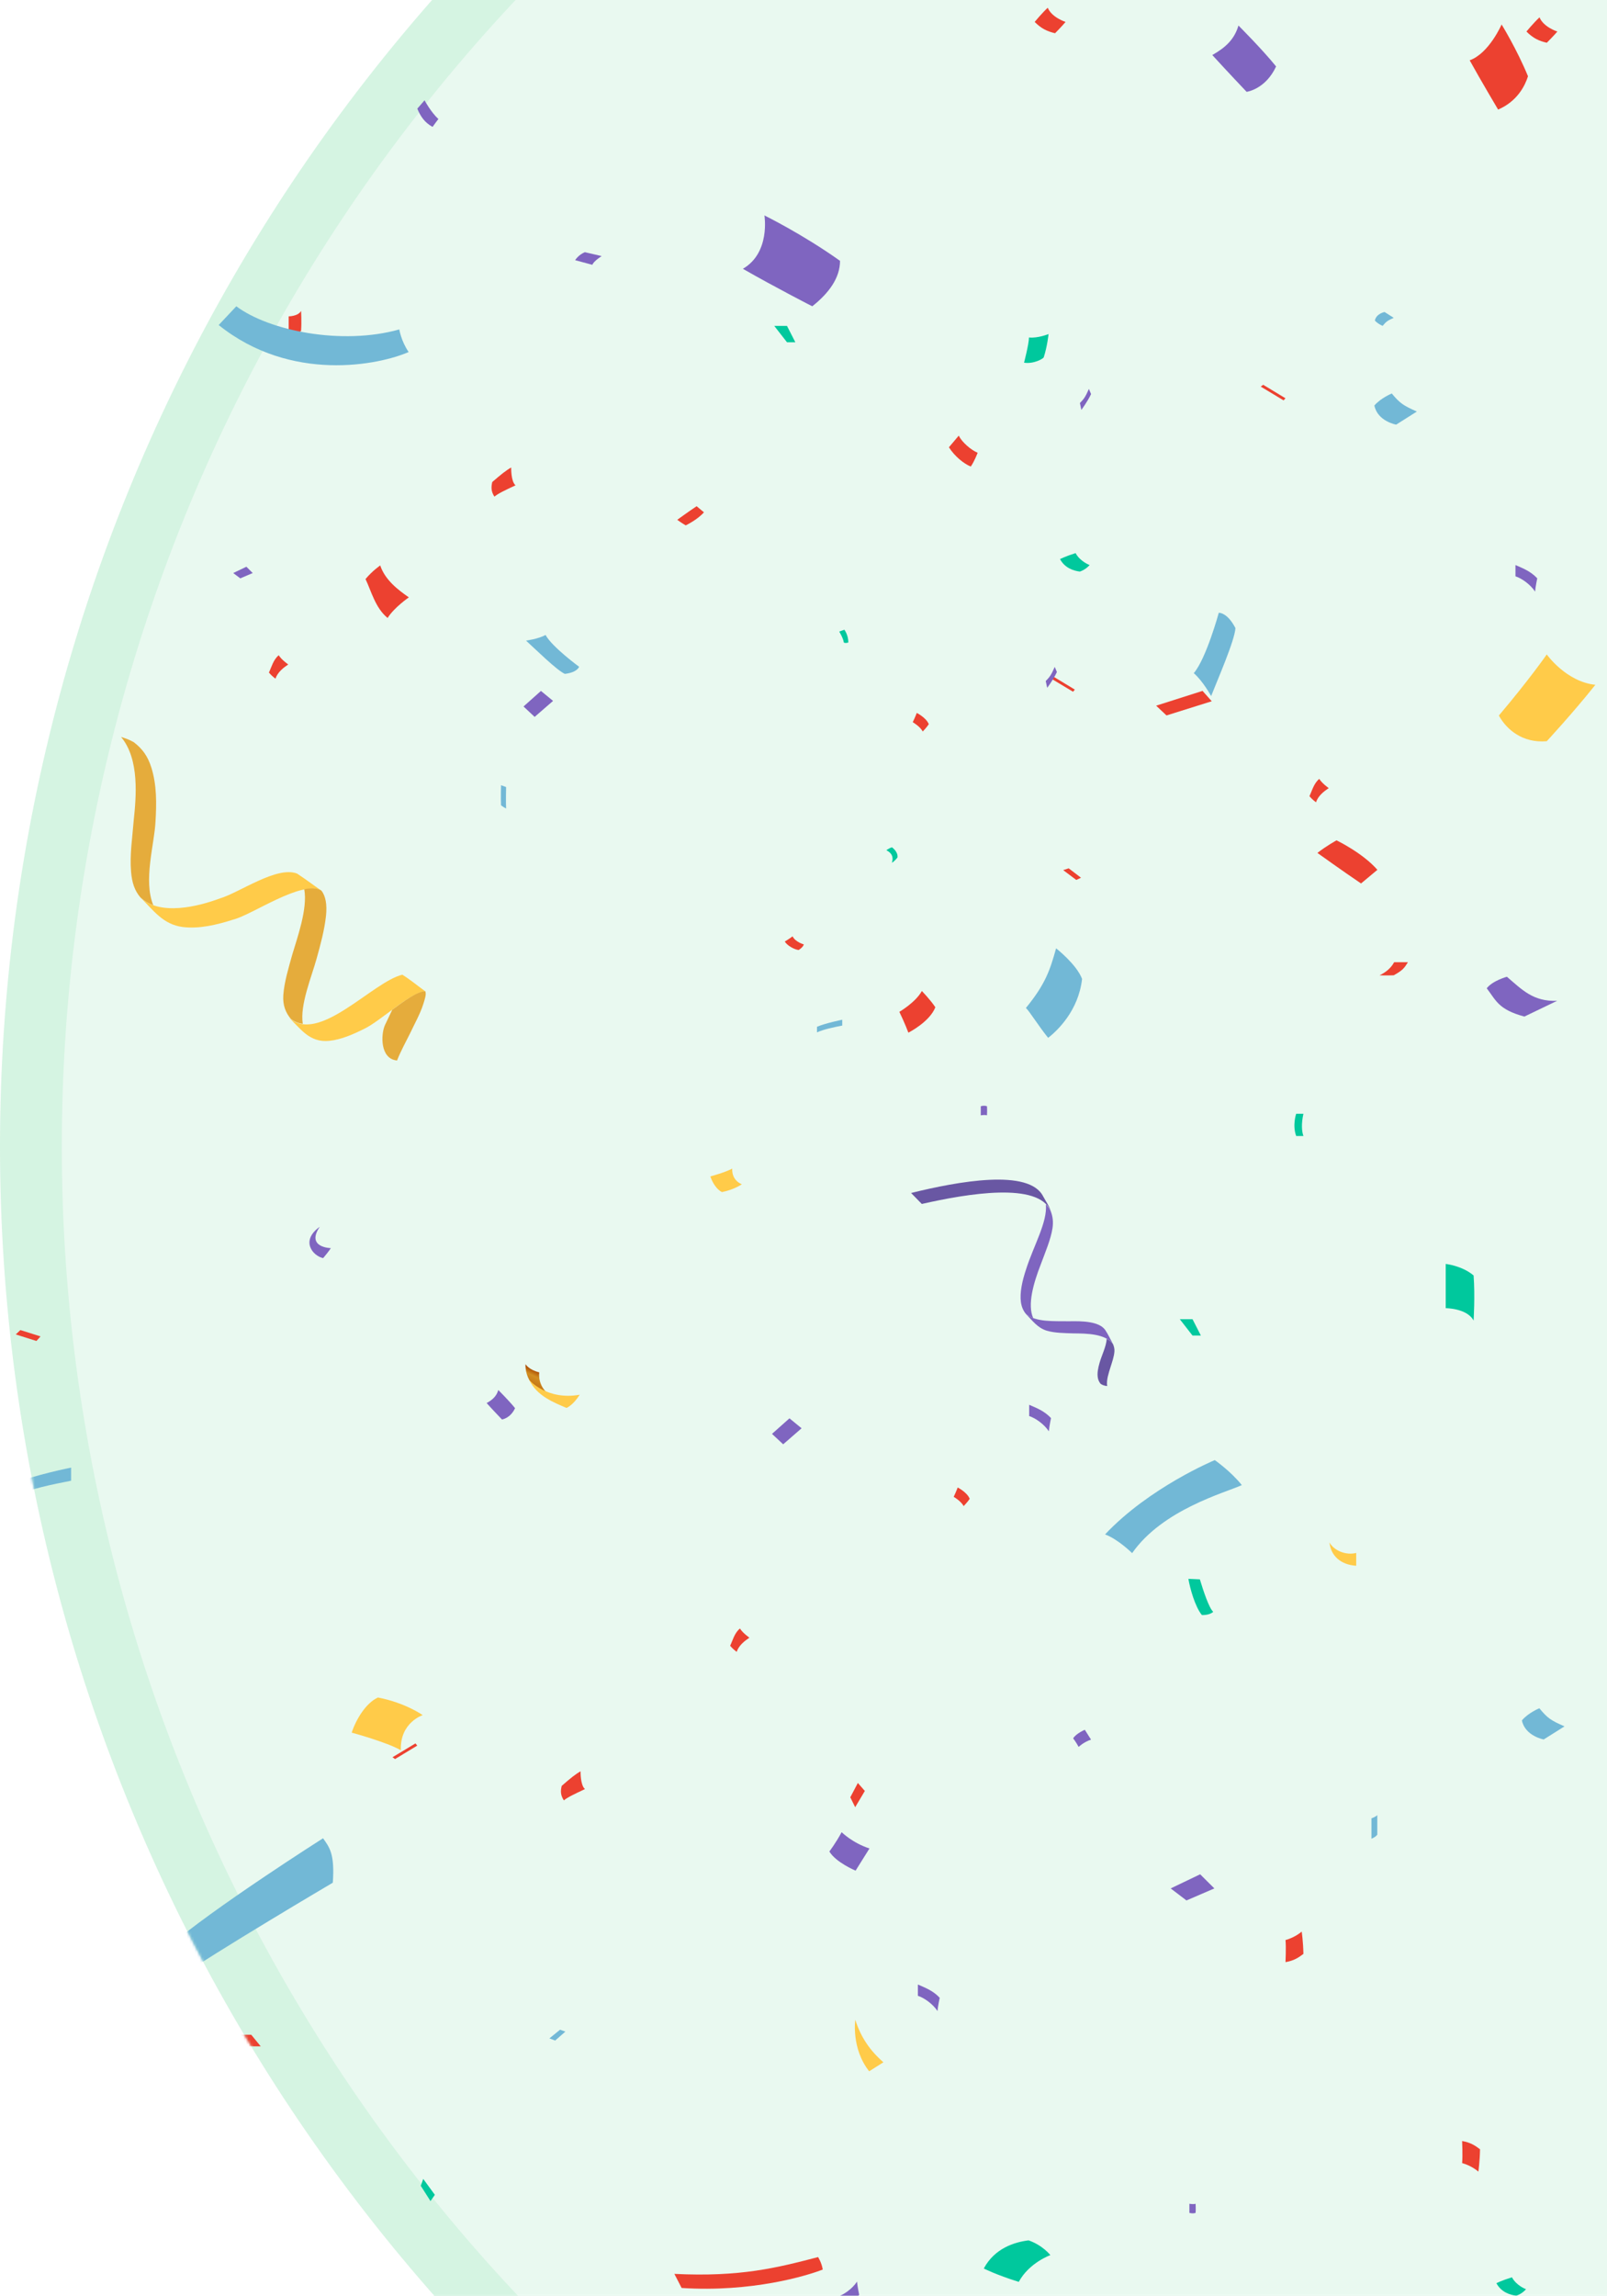 <svg width="624" height="891" viewBox="0 0 624 891" fill="none" xmlns="http://www.w3.org/2000/svg">
<circle cx="674" cy="445" r="674" fill="#1FC16B" fill-opacity="0.1"/>
<circle cx="674" cy="445" r="662" stroke="#1FC16B" stroke-opacity="0.1" stroke-width="24"/>
<mask id="mask0_55_7779" style="mask-type:alpha" maskUnits="userSpaceOnUse" x="0" y="-229" width="1348" height="1348">
<circle cx="674" cy="445" r="674" fill="white"/>
</mask>
<g mask="url(#mask0_55_7779)">
<path d="M526.615 602.691V607.671C520.402 607.28 516.728 603.609 516.24 598.629C517.94 601.734 522.551 603.726 526.615 602.691Z" fill="#FFCB49"/>
<path d="M164.149 665.634C164.149 665.634 155.239 668.485 155.649 679.266C150.139 676.102 136.56 672.43 136.56 672.43C138.279 667.235 142.089 660.927 146.759 658.799C157.369 660.83 164.149 665.634 164.149 665.634Z" fill="#FFCB49"/>
<path d="M77.279 100.081C77.279 100.081 67.47 99.886 72.941 91.781C65.223 97.347 70.44 103.186 74.289 103.928C76.439 101.389 77.279 100.081 77.279 100.081Z" fill="#7F65C0"/>
<path d="M332.222 726L337.615 717.387C330.933 715.2 326.81 711.06 326.81 711.06C324.583 715.219 322.043 718.559 322.043 718.559C324.602 722.836 332.242 726 332.242 726H332.222Z" fill="#7F65C0"/>
<path d="M484.079 35.634C484.079 35.634 491.387 34.696 495.51 25.791C490.117 19.112 480.895 9.913 480.895 9.913C479.312 15.304 475.834 18.487 470.734 21.358C476.791 27.998 484.079 35.653 484.079 35.653V35.634Z" fill="#7F65C0"/>
<path d="M311.257 554.316L306.549 550.449L299.769 556.484L304.106 560.527L311.257 554.316Z" fill="#7F65C0"/>
<path d="M23.273 153.025C23.273 153.025 22.941 140.956 27.063 137.441C17.528 132.988 11.491 130.117 8.638 127.598C5.453 132.343 5.785 136.152 6.723 140.292C14.363 146.971 19.111 150.799 23.273 153.006V153.025Z" fill="#EC4130"/>
<path d="M372.277 169.078L368.467 173.59C370.714 177.125 374.251 179.956 376.947 181.069C378.354 179.097 379.624 175.718 379.624 175.718C376.947 174.586 373.547 171.617 372.277 169.078Z" fill="#EC4130"/>
<path d="M15.731 518.655L14.148 520.433L6.118 517.894L7.916 516.195L15.731 518.655Z" fill="#EC4130"/>
<path d="M333.102 691.96L335.818 695.065L332.066 701.373L330.171 697.526L333.102 691.96Z" fill="#EC4130"/>
<path d="M158.775 231.826C158.775 231.826 153.031 235.771 150.51 239.834C145.743 235.967 144.16 229.385 141.933 224.737C144.473 221.632 147.638 219.445 147.638 219.445C149.553 225.167 154.633 228.975 158.775 231.846V231.826Z" fill="#EC4130"/>
<path d="M352.719 400.776C352.719 400.776 360.984 396.635 363.192 390.913C361.316 388.062 357.955 384.605 357.955 384.605C355.571 388.999 349.221 392.691 349.221 392.691C351.449 397.299 352.719 400.776 352.719 400.776Z" fill="#EC4130"/>
<path d="M288.065 459.598C288.065 459.598 284.118 458.349 284.313 453.525C281.871 454.931 275.833 456.571 275.833 456.571C276.595 458.895 278.276 461.669 280.347 462.645C285.056 461.727 288.065 459.598 288.065 459.598Z" fill="#FFCB49"/>
<path d="M225.442 687.429C225.442 687.429 225.305 692.8 227.142 694.342C222.902 696.334 220.225 697.604 218.955 698.736C217.548 696.608 217.666 694.928 218.115 693.092C221.495 690.124 223.625 688.425 225.442 687.448V687.429Z" fill="#EC4130"/>
<path d="M290.995 635.578C290.995 635.578 288.455 633.821 287.322 632.024C285.192 633.742 284.508 636.652 283.512 638.722C284.645 640.09 286.052 641.086 286.052 641.086C286.892 638.547 289.139 636.848 290.995 635.578Z" fill="#EC4130"/>
<path d="M371.886 577.302C371.886 577.302 375.56 579.158 376.537 581.697C375.696 582.966 374.192 584.509 374.192 584.509C373.137 582.536 370.323 580.915 370.323 580.915C371.3 578.865 371.867 577.302 371.867 577.302H371.886Z" fill="#EC4130"/>
<path d="M312.097 366.502C312.097 366.502 308.893 365.662 307.76 363.396C306.529 364.353 304.75 365.388 304.75 365.388C305.513 366.892 308.522 368.591 310.143 368.689C311.999 367.478 312.117 366.521 312.117 366.521L312.097 366.502Z" fill="#EC4130"/>
<path d="M214.754 272.018L210.046 268.151L203.285 274.186L207.603 278.228L214.754 272.018Z" fill="#7F65C0"/>
<path d="M273.332 198.822L270.499 196.459C267.392 198.529 262.977 201.732 262.977 201.732C264.579 202.942 266.279 203.899 266.279 203.899C266.279 203.899 270.792 201.732 273.352 198.822H273.332Z" fill="#EC4130"/>
<path d="M327.045 398.022V395.757C327.045 395.757 320.538 397.065 317.236 398.491V400.659C319.972 399.428 323.723 398.686 327.045 398.022Z" fill="#72B8D6"/>
<path d="M574.055 842.805C574.055 842.805 571.515 840.52 567.744 839.485C568.018 836.751 567.744 830.931 567.744 830.931C571.046 831.498 572.844 832.709 574.7 834.134C574.602 839.017 574.055 842.805 574.055 842.805Z" fill="#EC4130"/>
<path d="M98.126 222.394L93.3 224.464L90.565 222.394L95.665 219.953L98.126 222.394Z" fill="#7F65C0"/>
<path d="M356.411 770.175V774.569C358.795 775.331 362.195 777.674 364.031 780.487C364.168 778.67 364.891 775.331 364.891 775.331C362.195 772.441 358.951 771.327 356.392 770.175H356.411Z" fill="#7F65C0"/>
<path d="M112.097 130.41C112.097 130.41 114.93 130.137 116.903 128.438C117.177 124.903 116.903 120.665 116.903 120.665C115.77 122.774 112.097 122.774 112.097 122.774V130.41Z" fill="#EC4130"/>
<path d="M10.534 171.285C10.534 171.285 12.664 170.582 14.207 169.176C10.964 167.77 7.564 163.532 7.017 161.677C5.727 162.243 3.461 163.805 3.461 163.805C5.024 167.047 7.994 169.606 10.514 171.285H10.534Z" fill="#72B8D6"/>
<path d="M505.455 749.65C505.455 749.65 502.915 751.915 499.163 752.931C499.437 755.665 499.163 761.504 499.163 761.504C502.446 760.938 504.243 759.727 506.119 758.301C506.021 753.419 505.455 749.65 505.455 749.65Z" fill="#EC4130"/>
<path d="M63.641 8.585L62.586 7.941C62.586 7.941 60.085 9.952 59.616 15.128C60.182 15.225 61.023 15.401 61.023 15.401C61.218 13.038 62.234 9.601 63.641 8.566V8.585Z" fill="#00C89D"/>
<path d="M128.471 484.401C128.471 484.401 118.682 484.206 124.153 476.12C116.415 481.667 121.652 487.506 125.481 488.268C127.631 485.729 128.471 484.401 128.471 484.401Z" fill="#7F65C0"/>
<path d="M592.54 888.426C592.54 888.426 588.866 887.117 587.088 883.817C583.141 885.028 581.051 886.102 581.051 886.102C582.946 889.637 586.424 890.672 588.788 890.965C591.23 890.125 592.559 888.426 592.559 888.426H592.54Z" fill="#00C89D"/>
<path d="M168.858 851.808L167.158 854.23L163.387 848.312L164.344 845.637L168.858 851.808Z" fill="#00C89D"/>
<path d="M422.825 150.955L423.665 152.947C422.238 155.955 419.894 159.079 419.894 159.079C419.62 157.868 419.327 156.423 419.327 156.423C420.91 154.822 421.496 153.982 422.805 150.955H422.825Z" fill="#7F65C0"/>
<path d="M588.456 219.308V223.663C590.859 224.444 594.24 226.788 596.076 229.6C596.213 227.745 596.916 224.444 596.916 224.444C594.22 221.554 590.977 220.421 588.437 219.289L588.456 219.308Z" fill="#7F65C0"/>
<path d="M412.84 337.696L414.97 336.993L419.757 340.645L417.92 341.504L412.84 337.696Z" fill="#EC4130"/>
<path d="M546.701 373.435H541.347C540.077 375.837 537.811 377.536 535.681 378.512C537.655 378.649 541.191 378.512 541.191 378.512C544.728 376.54 545.294 375.7 546.701 373.435Z" fill="#EC4130"/>
<path d="M413.759 8.507C413.759 8.507 408.385 6.808 406.842 3C404.575 5.109 401.762 8.507 401.762 8.507C404.439 11.202 406.705 12.179 409.675 12.901C412.215 10.363 413.759 8.507 413.759 8.507Z" fill="#EC4130"/>
<path d="M515.947 305.863C515.947 305.863 513.388 304.085 512.274 302.289C510.164 304.007 509.441 306.937 508.464 309.007C509.597 310.374 511.004 311.37 511.004 311.37C511.844 308.812 514.091 307.132 515.947 305.863Z" fill="#EC4130"/>
<path d="M407.741 263.113L408.737 262.41L417.354 267.624L416.67 268.464L407.741 263.113Z" fill="#EC4130"/>
<path d="M407.858 875.205C407.858 875.205 399.593 878.153 395.587 885.594C386.678 882.802 382.008 880.399 382.008 880.399C386.267 872.431 394.122 870.127 399.397 869.482C404.907 871.396 407.858 875.205 407.858 875.205Z" fill="#00C89D"/>
<path d="M461.473 612.748L465.908 612.944C467.256 617.416 469.523 624.232 471.105 625.54C469.562 626.985 466.69 626.79 466.69 626.79C464.032 623.548 462.059 616.381 461.453 612.748H461.473Z" fill="#00C89D"/>
<path d="M233.59 99.378L227.103 97.874C224.563 98.909 223.332 100.979 223.332 100.979C225.384 101.546 230.014 102.776 230.014 102.776C230.483 101.37 233.61 99.397 233.61 99.397L233.59 99.378Z" fill="#7F65C0"/>
<path d="M409.557 258.836L410.398 260.808C408.991 263.835 406.627 266.94 406.627 266.94C406.353 265.71 406.06 264.304 406.06 264.304C407.662 262.703 408.229 261.863 409.538 258.855L409.557 258.836Z" fill="#7F65C0"/>
<path d="M164.852 38.934L162.038 42.176C163.289 45.145 164.852 47.547 167.959 49.246C168.955 47.84 170.225 46.199 170.225 46.199C167.255 43.446 164.852 38.934 164.852 38.934Z" fill="#7F65C0"/>
<path d="M399.632 545.176V549.571C402.035 550.332 405.415 552.676 407.272 555.488C407.408 553.672 408.112 550.352 408.112 550.352C405.415 547.461 402.172 546.329 399.632 545.196V545.176Z" fill="#7F65C0"/>
<path d="M421.242 671.337L423.645 675.145C420.675 676.141 418.839 677.977 418.839 677.977C417.862 676.141 416.709 674.657 416.709 674.657C417.842 672.743 421.222 671.337 421.222 671.337H421.242Z" fill="#7F65C0"/>
<path d="M541.211 123.36L537.635 121.095C537.635 121.095 534.431 121.661 533.864 124.395C534.998 125.703 536.873 126.465 536.873 126.465C538.3 124.747 538.847 124.395 541.211 123.34V123.36Z" fill="#72B8D6"/>
<path d="M532.536 713.598C532.536 713.598 534.099 713.032 534.802 712.036V704.42C534.235 705.142 532.536 705.689 532.536 705.689V713.598Z" fill="#72B8D6"/>
<path d="M604.713 12.237C604.713 12.237 599.339 10.538 597.796 6.73C595.529 8.839 592.716 12.237 592.716 12.237C595.393 14.913 597.659 15.909 600.629 16.593C603.169 14.054 604.732 12.237 604.732 12.237H604.713Z" fill="#EC4130"/>
<path d="M111.902 257.859C111.902 257.859 109.362 256.102 108.228 254.305C106.118 256.024 105.415 258.953 104.418 261.023C105.551 262.39 106.958 263.386 106.958 263.386C107.818 260.847 110.065 259.129 111.921 257.879L111.902 257.859Z" fill="#EC4130"/>
<path d="M503.305 432.257H506.119C505.279 435.948 505.435 439.053 506.119 440.87H503.305C501.762 436.632 503.305 432.257 503.305 432.257Z" fill="#00C89D"/>
<path d="M489.53 150.037L490.507 149.334L499.143 154.568L498.42 155.388L489.53 150.037Z" fill="#EC4130"/>
<path d="M380.835 429.328C380.835 429.328 382.105 428.898 383.239 429.328C383.375 430.578 383.239 432.863 383.239 432.863C382.399 432.57 380.835 432.863 380.835 432.863V429.328Z" fill="#7F65C0"/>
<path d="M344.161 329.962C346.896 331.368 346.798 333.262 346.33 334.844C347.463 334.18 348.498 332.774 348.498 332.774C348.791 330.509 346.33 328.829 346.33 328.829C345.392 329.103 344.161 329.962 344.161 329.962Z" fill="#00C89D"/>
<path d="M423.098 219.289C423.098 219.289 419.425 217.961 417.647 214.66C413.7 215.91 411.609 216.984 411.609 216.984C413.505 220.519 416.983 221.554 419.347 221.827C421.789 220.968 423.098 219.289 423.098 219.289Z" fill="#00C89D"/>
<path d="M463.055 511.976H458.112L463.055 518.323H466.299L463.055 511.976Z" fill="#00C89D"/>
<path d="M407.154 129.648C407.154 129.648 402.973 131.348 399.553 130.976C399.514 133.613 397.639 140.761 397.639 140.761C401.41 141.327 404.985 139.257 405.278 138.691C406.685 134.375 407.154 129.648 407.154 129.648Z" fill="#00C89D"/>
<path d="M17.021 779.94L11.374 782.674C6.861 781.463 6.47 779.842 4.868 777.772C5.903 776.464 8.365 775.8 8.365 775.8C10.905 777.948 12.879 780.116 17.021 779.94Z" fill="#7F65C0"/>
<path d="M101.234 794.177H95.587L91.816 789.685H97.56L101.234 794.177Z" fill="#EC4130"/>
<path d="M198.498 181.441C198.498 181.441 198.342 186.811 200.179 188.354C195.958 190.326 193.262 191.615 191.992 192.748C190.585 190.639 190.742 188.94 191.132 187.085C194.532 184.136 196.662 182.437 198.498 181.441Z" fill="#EC4130"/>
<path d="M219.541 788.455L215.575 791.931L213.328 791.091L217.47 787.732L219.541 788.455Z" fill="#72B8D6"/>
<path d="M194.551 304.749L196.524 305.453C196.524 305.453 196.388 311.663 196.524 313.792C195.391 313.225 194.551 312.522 194.551 312.522C194.414 309.71 194.551 304.749 194.551 304.749Z" fill="#72B8D6"/>
<path d="M355.982 276.686C355.982 276.686 359.655 278.521 360.651 281.06C359.811 282.33 358.307 283.892 358.307 283.892C357.252 281.9 354.418 280.279 354.418 280.279C355.415 278.248 355.982 276.686 355.982 276.686Z" fill="#EC4130"/>
<path d="M101.448 884.169L100.647 886.786H91.601L93.125 884.169H101.448Z" fill="#EC4130"/>
<path d="M325.149 895.789V891.394C327.572 890.633 330.953 888.289 332.789 885.477C332.926 887.293 333.629 890.633 333.629 890.633C330.933 893.523 327.689 894.636 325.149 895.789Z" fill="#7F65C0"/>
<path d="M194.903 550.899C194.903 550.899 198.166 550.488 200.002 546.504C197.599 543.555 193.496 539.454 193.496 539.454C192.793 541.876 191.229 543.282 188.963 544.532C191.659 547.52 194.903 550.879 194.903 550.879V550.899Z" fill="#7F65C0"/>
<path d="M152.406 681.98L153.402 682.683L162.019 677.469L161.316 676.61L152.406 681.98Z" fill="#EC4130"/>
<path d="M461.844 858.8C461.844 858.8 463.094 859.229 464.247 858.8C464.384 857.53 464.247 855.285 464.247 855.285C463.407 855.558 461.844 855.285 461.844 855.285V858.8Z" fill="#7F65C0"/>
<path d="M305.591 126.485H300.647L305.591 132.832H308.834L305.591 126.485Z" fill="#00C89D"/>
<path d="M325.872 245.107L327.865 244.403C327.865 244.403 329.409 246.376 329.409 249.344C328.139 249.755 327.65 249.344 327.65 249.344C327.435 247.645 325.872 245.107 325.872 245.107Z" fill="#00C89D"/>
<path d="M607.487 670.009L599.417 675.086C599.417 675.086 592.208 673.778 590.957 667.685C593.478 664.677 597.737 662.978 597.737 662.978C600.883 666.786 602.172 667.685 607.487 669.989V670.009Z" fill="#72B8D6"/>
<path d="M561.375 490.533C561.375 490.533 567.725 491.197 572.2 495.005C572.805 502.973 572.2 512.504 572.2 512.504C569.64 507.699 561.375 507.699 561.375 507.699V490.533Z" fill="#00C89D"/>
<path d="M27.61 574.685V569.569C27.61 569.569 12.976 572.537 5.571 575.701V580.583C11.725 577.849 20.186 576.111 27.61 574.666V574.685Z" fill="#72B8D6"/>
<path d="M604.634 388.414L591.914 394.526C581.734 391.773 580.914 388.218 577.299 383.551C579.604 380.563 585.134 379.079 585.134 379.079C590.859 383.941 595.294 388.824 604.634 388.414Z" fill="#7F65C0"/>
<path d="M534.841 337.578L528.491 342.871C521.516 338.164 511.551 331.017 511.551 331.017C515.126 328.243 518.976 326.134 518.976 326.134C518.976 326.134 529.136 331.017 534.841 337.578Z" fill="#EC4130"/>
<path d="M550.16 159.724L542.129 164.801C542.129 164.801 534.919 163.532 533.669 157.38C536.209 154.431 540.429 152.713 540.429 152.713C543.614 156.541 544.904 157.38 550.179 159.724H550.16Z" fill="#72B8D6"/>
<path d="M67.353 45.77C67.353 45.77 45.313 46.18 57.603 64.381C40.213 51.902 51.976 38.758 60.612 37.059C65.418 42.801 67.353 45.77 67.353 45.77Z" fill="#7F65C0"/>
<path d="M470.519 272.155L466.944 268.132L448.929 273.873L452.954 277.662L470.519 272.155Z" fill="#EC4130"/>
<path d="M471.535 732.893L460.71 737.561L454.575 732.893L466.025 727.406L471.535 732.893Z" fill="#7F65C0"/>
<path d="M261.844 882.469L264.677 887.957C291.914 889.715 313.289 883.231 319.464 880.809C319.112 878.251 317.666 875.966 317.666 875.966C301.8 880.106 287.498 883.758 261.844 882.489V882.469Z" fill="#EC4130"/>
<path d="M91.757 118.868L84.919 126.153C113.035 148.69 147.287 141.62 158.678 136.62C155.806 132.48 155.044 127.852 155.044 127.852C132.848 134.101 104.497 128.418 91.757 118.868Z" fill="#72B8D6"/>
<path d="M410.085 368.044C410.085 368.044 418.057 374.274 420.167 379.918C418.799 392.202 410.613 399.975 406.998 402.787C403.501 398.491 399.651 392.339 398.362 391.187C406.002 381.871 407.76 376.364 410.085 368.025V368.044Z" fill="#72B8D6"/>
<path d="M473.255 237.822C473.255 237.822 468.39 255.594 463.544 261.257C467.041 264.226 470.285 270.143 470.285 270.143C472.708 263.952 479.449 248.602 479.722 243.759C476.498 237.549 473.255 237.822 473.255 237.822Z" fill="#72B8D6"/>
<path d="M224.876 258.777C224.876 258.777 214.344 251.063 211.843 246.435C208.991 247.997 204.262 248.622 204.262 248.622C207.74 251.786 216.201 260.144 219.327 261.531C224.251 260.964 224.876 258.758 224.876 258.758V258.777Z" fill="#72B8D6"/>
<path d="M600.609 253.992C600.609 253.992 608.151 264.616 619.484 265.769C610.848 276.627 600.609 287.661 600.609 287.661C591.172 288.481 584.978 283.091 582.008 277.701C593.868 263.699 600.609 253.992 600.609 253.992Z" fill="#FFCB49"/>
<path d="M204.067 529.475C204.067 529.475 203.793 532.443 205.532 535.607C209.948 541.544 213.856 541.544 213.856 541.544C209.909 539.298 209.088 535.099 209.381 532.619C205.298 531.603 204.086 529.475 204.086 529.475H204.067Z" fill="url(#paint0_linear_55_7779)"/>
<path d="M205.532 535.607C205.532 535.607 212.39 543.575 225.091 541.29C222.453 545.508 219.971 546.407 219.971 546.407C215.067 544.337 208.444 541.739 205.532 535.607Z" fill="#FFCB49"/>
<path d="M471.672 566.678C471.672 566.678 446.33 577.185 429.097 595.504C434.216 597.398 439.609 602.769 439.609 602.769C451.469 585.798 475.717 579.333 482.204 576.365C477.886 570.975 471.692 566.659 471.692 566.659L471.672 566.678Z" fill="#72B8D6"/>
<path d="M332.105 783.924C332.105 783.924 330.484 794.978 337.498 803.863L343.028 800.368C337.772 795.778 334.274 790.662 332.125 783.924H332.105Z" fill="#FFCB49"/>
<path d="M583.083 9.484C583.083 9.484 578.218 20.713 570.676 23.408C574.994 31.22 581.715 42.528 581.715 42.528C589.277 39.286 592.227 33.095 593.321 29.599C589.003 19.092 583.063 9.484 583.063 9.484H583.083Z" fill="#EC4130"/>
<path d="M125.442 713.423C125.442 713.423 81.773 741.174 65.614 755.45C67.51 759.219 68.584 764.883 67.236 768.925C83.942 757.344 129.233 730.667 129.233 730.667C130.034 719.36 127.885 716.918 125.442 713.423Z" fill="#72B8D6"/>
<path d="M296.819 83.579C296.819 83.579 299.242 98.108 288.456 104.319C301.137 111.584 315.4 118.868 315.4 118.868C321.887 113.751 326.186 107.815 326.186 101.233C311.629 90.863 296.799 83.598 296.799 83.598L296.819 83.579Z" fill="#7F65C0"/>
<path fill-rule="evenodd" clip-rule="evenodd" d="M115.406 339.061C107.551 335.917 92.994 346.424 85.413 348.67C76.816 351.873 62.084 355.505 54.561 348.318C59.583 353.338 63.315 358.747 70.876 359.763C77.363 360.583 84.28 358.903 90.572 356.892C98.172 354.939 117.008 341.542 124.745 345.623C121.599 343.456 118.59 341.132 115.406 339.081V339.061Z" fill="#FFCB49"/>
<path fill-rule="evenodd" clip-rule="evenodd" d="M156.261 378.277C144.636 380.991 123.534 405.774 112.064 394.799C116.695 399.134 120.095 404.778 127.95 403.938C132.463 403.47 137.231 401.4 141.568 399.212C147.645 396.322 159.485 385.014 165.113 384.721C162.162 382.573 159.329 380.23 156.261 378.296V378.277Z" fill="#FFCB49"/>
<path fill-rule="evenodd" clip-rule="evenodd" d="M47 286C54.308 294.71 52.842 309.572 51.904 318.575C51.416 324.961 50.341 331.601 50.888 338.28C51.24 342.577 52.276 345.662 54.562 348.338C56.027 349.666 57.688 350.642 59.524 351.306C55.558 341.659 59.993 327.539 60.384 318.809C60.794 311.916 60.912 304.768 58.782 297.913C57.336 293.324 55.187 290.531 51.982 288.07C50.38 287.133 48.7 286.508 47.02 286.02L47 286Z" fill="#E5AC3C"/>
<path fill-rule="evenodd" clip-rule="evenodd" d="M152.315 391.889C151.338 393.978 150.322 396.029 149.462 397.865C147.879 401.399 147.508 410.969 154.171 411.574C155.636 407.844 157.844 403.86 159.251 401.009C160.97 397.337 163.159 393.49 164.37 389.662C165.015 387.612 165.621 385.835 165.132 384.682C161.986 384.78 157.18 388.334 152.334 391.869L152.315 391.889Z" fill="#E5AC3C"/>
<path fill-rule="evenodd" clip-rule="evenodd" d="M119.333 401.653C119.489 401.751 119.606 401.927 119.802 402.083C119.665 402.005 119.587 401.849 119.489 401.751C119.43 401.692 119.352 401.692 119.333 401.653Z" fill="#FFCB49"/>
<path fill-rule="evenodd" clip-rule="evenodd" d="M113.412 396.087C113.862 396.654 114.448 397.201 115.015 397.708C114.467 397.201 113.959 396.634 113.412 396.087Z" fill="#FFCB49"/>
<path fill-rule="evenodd" clip-rule="evenodd" d="M118.141 345.116C119.548 352.81 115.269 364.333 113.452 370.602C112.045 375.679 110.384 381.069 110.013 386.147C109.739 390.19 110.931 392.982 112.885 395.384C114.272 396.498 115.874 397.162 117.574 397.337C116.382 390.014 121.052 378.941 122.908 372.144C124.452 366.598 125.976 361.052 126.582 355.447C127.051 351.033 126.445 347.693 124.765 345.604C122.967 344.588 120.72 344.569 118.16 345.096L118.141 345.116Z" fill="#E5AC3C"/>
<path d="M429.741 519.573C430.698 520.101 431.5 520.765 432.164 521.604C432.574 522.542 432.809 523.518 432.73 524.534C432.574 526.604 431.793 528.694 431.187 530.666C430.523 532.853 429.546 535.607 429.917 537.931C428.901 537.814 428.002 537.54 427.357 537.033C427.338 537.033 427.318 537.033 427.318 536.994C426.849 536.388 426.478 535.685 426.322 534.865C425.951 533.029 426.38 530.979 426.927 529.045C427.709 526.135 429.565 522.62 429.741 519.593V519.573Z" fill="#6957A3"/>
<path d="M408.014 470.105C408.776 472.078 409.069 474.187 408.678 476.706C408.014 481.022 405.904 485.905 404.067 490.885C401.293 497.993 398.87 506.43 401.195 511.547C400.198 511.176 399.28 510.687 398.459 510.043C398.694 510.316 398.928 510.57 399.202 510.824C398.948 510.57 398.694 510.297 398.459 510.043C397.404 508.832 396.701 507.289 396.427 505.395C395.919 501.723 396.916 497.134 398.42 492.642C401.312 483.522 406.822 474.206 406.099 467.41C406.9 468.191 407.545 469.07 408.014 470.066V470.105Z" fill="#7F65C0"/>
<path fill-rule="evenodd" clip-rule="evenodd" d="M429.096 516.077C426.674 512.777 420.089 512.679 415.165 512.777C408.971 512.699 402.387 513.148 398.459 510.043C400.824 512.465 402.895 515.374 406.49 516.449C409.558 517.347 413.231 517.366 416.787 517.484C422.004 517.523 429.097 517.581 432.164 521.604C431.168 519.769 430.269 517.816 429.116 516.097L429.096 516.077Z" fill="#7F65C0"/>
<path fill-rule="evenodd" clip-rule="evenodd" d="M405.122 464.442C399.788 453.368 371.887 458.524 353.774 462.996C355.161 464.422 356.548 465.848 357.936 467.254C375.677 463.231 403.344 458.563 408.014 470.086C407.447 468.035 406.119 466.316 405.142 464.442H405.122Z" fill="#6957A3"/>
</g>
<defs>
<linearGradient id="paint0_linear_55_7779" x1="210.261" y1="532.775" x2="206.258" y2="541.135" gradientUnits="userSpaceOnUse">
<stop stop-color="#A84700"/>
<stop offset="0.26" stop-color="#D28E21"/>
<stop offset="1" stop-color="#B55D0A"/>
</linearGradient>
</defs>
</svg>
